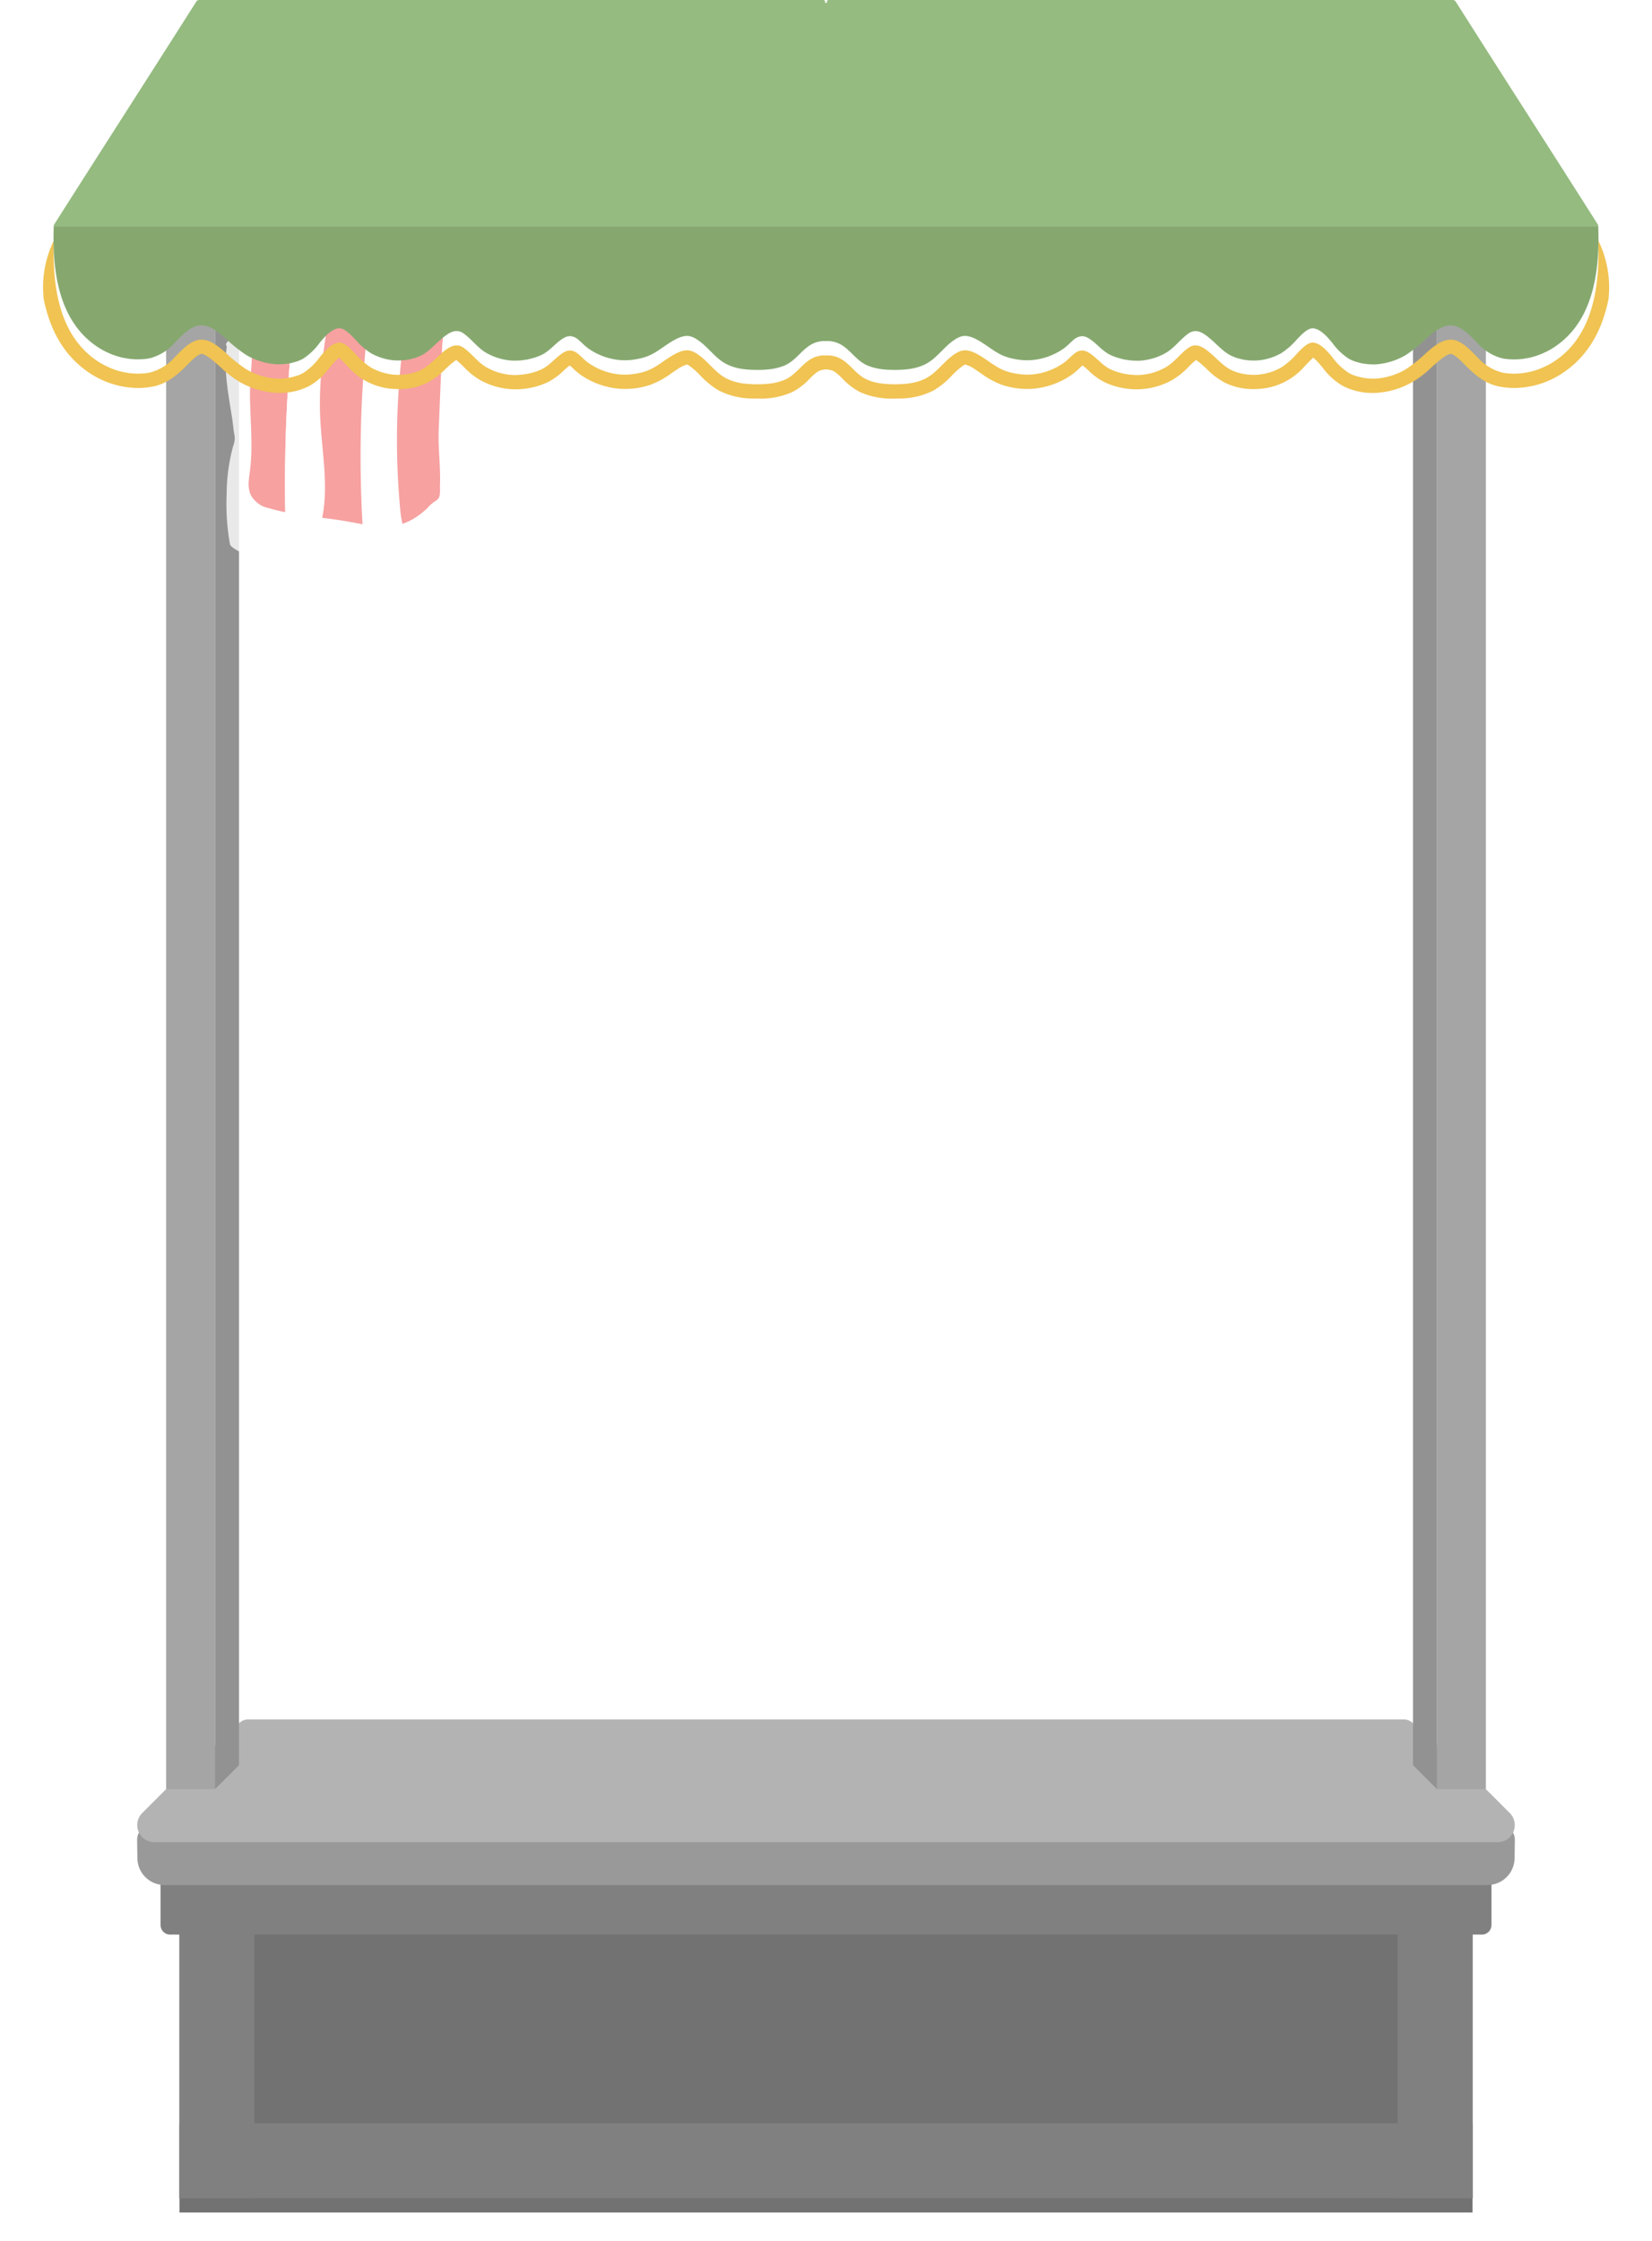 <svg xmlns="http://www.w3.org/2000/svg" xmlns:xlink="http://www.w3.org/1999/xlink" width="346.856" height="470.492" viewBox="0 0 346.856 470.492"><defs><style>.a{fill:#727272;}.b{fill:gray;}.c{fill:#999;}.d{fill:#b3b3b3;}.e{fill:#a5a5a5;}.f{fill:#939292;}.g{fill:#95bb80;}.h,.k{fill:#fff;}.h{opacity:0.8;}.i{opacity:0.75;}.j{fill:#f48282;}.l{fill:#f0c352;}.m{fill:#86a86f;}.n{filter:url(#w);}.o{filter:url(#u);}.p{filter:url(#s);}.q{filter:url(#q);}.r{filter:url(#o);}.s{filter:url(#m);}.t{filter:url(#k);}.u{filter:url(#i);}.v{filter:url(#g);}.w{filter:url(#e);}.x{filter:url(#c);}.y{filter:url(#a);}</style><filter id="a" x="28.679" y="391.148" width="33.729" height="79.343" filterUnits="userSpaceOnUse"><feOffset dy="-3" input="SourceAlpha"/><feGaussianBlur stdDeviation="3" result="b"/><feFlood flood-opacity="0.161"/><feComposite operator="in" in2="b"/><feComposite in="SourceGraphic"/></filter><filter id="c" x="24.717" y="384.115" width="297.423" height="31.033" filterUnits="userSpaceOnUse"><feOffset dy="3" input="SourceAlpha"/><feGaussianBlur stdDeviation="3" result="d"/><feFlood flood-opacity="0.161"/><feComposite operator="in" in2="d"/><feComposite in="SourceGraphic"/></filter><filter id="e" x="19.789" y="373.365" width="307.277" height="31.381" filterUnits="userSpaceOnUse"><feOffset dy="3" input="SourceAlpha"/><feGaussianBlur stdDeviation="3" result="f"/><feFlood flood-opacity="0.161"/><feComposite operator="in" in2="f"/><feComposite in="SourceGraphic"/></filter><filter id="g" x="284.448" y="391.148" width="33.729" height="79.343" filterUnits="userSpaceOnUse"><feOffset dy="-3" input="SourceAlpha"/><feGaussianBlur stdDeviation="3" result="h"/><feFlood flood-opacity="0.161"/><feComposite operator="in" in2="h"/><feComposite in="SourceGraphic"/></filter><filter id="i" x="28.679" y="436.763" width="289.499" height="33.729" filterUnits="userSpaceOnUse"><feOffset dy="-3" input="SourceAlpha"/><feGaussianBlur stdDeviation="3" result="j"/><feFlood flood-opacity="0.161"/><feComposite operator="in" in2="j"/><feComposite in="SourceGraphic"/></filter><filter id="k" x="38.394" y="50.313" width="72.715" height="77.941" filterUnits="userSpaceOnUse"><feOffset dy="3" input="SourceAlpha"/><feGaussianBlur stdDeviation="3" result="l"/><feFlood flood-opacity="0.161"/><feComposite operator="in" in2="l"/><feComposite in="SourceGraphic"/></filter><filter id="m" x="43.198" y="58.459" width="27.455" height="58.078" filterUnits="userSpaceOnUse"><feOffset dy="3" input="SourceAlpha"/><feGaussianBlur stdDeviation="3" result="n"/><feFlood flood-opacity="0.161"/><feComposite operator="in" in2="n"/><feComposite in="SourceGraphic"/></filter><filter id="o" x="50.836" y="53.577" width="27.911" height="64.134" filterUnits="userSpaceOnUse"><feOffset dy="3" input="SourceAlpha"/><feGaussianBlur stdDeviation="3" result="p"/><feFlood flood-opacity="0.161"/><feComposite operator="in" in2="p"/><feComposite in="SourceGraphic"/></filter><filter id="q" x="66.71" y="52.491" width="27.414" height="67.046" filterUnits="userSpaceOnUse"><feOffset dy="3" input="SourceAlpha"/><feGaussianBlur stdDeviation="3" result="r"/><feFlood flood-opacity="0.161"/><feComposite operator="in" in2="r"/><feComposite in="SourceGraphic"/></filter><filter id="s" x="74.346" y="58.465" width="27.617" height="60.508" filterUnits="userSpaceOnUse"><feOffset dy="3" input="SourceAlpha"/><feGaussianBlur stdDeviation="3" result="t"/><feFlood flood-opacity="0.161"/><feComposite operator="in" in2="t"/><feComposite in="SourceGraphic"/></filter><filter id="u" x="58.164" y="51.778" width="28.953" height="67.273" filterUnits="userSpaceOnUse"><feOffset dy="3" input="SourceAlpha"/><feGaussianBlur stdDeviation="3" result="v"/><feFlood flood-opacity="0.161"/><feComposite operator="in" in2="v"/><feComposite in="SourceGraphic"/></filter><filter id="w" x="0" y="41.481" width="346.856" height="51.198" filterUnits="userSpaceOnUse"><feOffset dy="3" input="SourceAlpha"/><feGaussianBlur stdDeviation="3" result="x"/><feFlood flood-opacity="0.161"/><feComposite operator="in" in2="x"/><feComposite in="SourceGraphic"/></filter></defs><g transform="translate(-41.899 -99.508)"><path class="a" d="M215.327,502.656H79.578V564h271.5V502.656Z"/><g class="y" transform="matrix(1, 0, 0, 1, 41.9, 99.51)"><rect class="b" width="15.729" height="61.343" transform="translate(37.68 403.15)"/></g><g class="x" transform="matrix(1, 0, 0, 1, 41.9, 99.51)"><path class="b" d="M353.04,489.623H77.615a2,2,0,0,0-2,2v9.034a2,2,0,0,0,2,2H353.04a2,2,0,0,0,2-2v-9.034A2,2,0,0,0,353.04,489.623Z" transform="translate(-41.9 -99.51)"/></g><g class="w" transform="matrix(1, 0, 0, 1, 41.9, 99.51)"><path class="c" d="M356.912,479.682l-141.585-.809-141.584.809a3.071,3.071,0,0,0-3.054,3.115l.056,3.834a5.7,5.7,0,0,0,5.7,5.623H354.2a5.706,5.706,0,0,0,5.705-5.623l.055-3.834A3.07,3.07,0,0,0,356.912,479.682Z" transform="translate(-41.9 -99.51)"/></g><path class="d" d="M358.885,480.128l-5.007-5.008-15.427-13.941a2.685,2.685,0,0,0-1.8-.692H94a2.685,2.685,0,0,0-1.8.692L76.777,475.12l-5.008,5.008a3.594,3.594,0,0,0,2.541,6.135H356.344A3.593,3.593,0,0,0,358.885,480.128Z"/><g class="v" transform="matrix(1, 0, 0, 1, 41.9, 99.51)"><rect class="b" width="15.729" height="61.343" transform="translate(309.18 464.49) rotate(-180)"/></g><g class="u" transform="matrix(1, 0, 0, 1, 41.9, 99.51)"><path class="b" d="M215.327,548.271H79.578V564h271.5V548.271Z" transform="translate(-41.9 -99.51)"/></g><rect class="e" width="10.27" height="313.032" transform="translate(343.608 162.088)"/><path class="f" d="M343.608,475.12l-5.035-5.035v-308h5.035Z"/><rect class="e" width="10.27" height="313.032" transform="translate(76.777 162.088)"/><path class="f" d="M87.047,475.12l5.035-5.035v-308H87.047Z"/><path class="g" d="M377.408,146.706a.632.632,0,0,0-.026-.067c-9.915-15.63-19.94-31.191-29.856-46.821a.5.5,0,0,0-.055-.057.505.505,0,0,0-.113-.118.308.308,0,0,0-.036-.027.562.562,0,0,0-.207-.082.578.578,0,0,0-.129-.026H215.952a.569.569,0,0,0-.4.156c-.013.01-.026.018-.039.029a.482.482,0,0,0-.032.043.228.228,0,1,1-.307,0,.35.35,0,0,0-.033-.043.4.4,0,0,0-.039-.029.566.566,0,0,0-.4-.156H83.668a.59.59,0,0,0-.129.026.569.569,0,0,0-.207.082c-.012.007-.023.018-.036.027a.55.55,0,0,0-.113.118c-.017.021-.039.032-.054.057-9.916,15.63-19.941,31.191-29.857,46.821-.01.016-.009.031-.025.067a.543.543,0,0,0-.061.283H377.469A.563.563,0,0,0,377.408,146.706Z"/><g class="t" transform="matrix(1, 0, 0, 1, 41.9, 99.51)"><path class="h" d="M146.949,168.609a.676.676,0,0,0-.364-.891c-2.7-3.777-8.011-3.266-11.937-5.256-4.6-2.329-8.7-6.388-14.129-6.632-6.024-.271-9.481,5.356-15.229,6.275-5.113.817-9.118,2.5-12.754,6.3a.6.6,0,0,0-.021.82c-.652,5.014.265,9.7,1.053,14.629.148.921.264,1.846.361,2.773.063.6.221,1.189.26,1.791a4.792,4.792,0,0,1-.354,1.8,38.929,38.929,0,0,0-1.349,10.015,47.709,47.709,0,0,0,.695,10.5.567.567,0,0,0,.122.265.6.6,0,0,0,.165.21c3.852,3.217,8.2,1.37,12.81,2.01,4.637.645,8.6,2.757,13.211,1.2a.625.625,0,0,0,.562.186c3.643-.6,6.741-.844,10.284.339,1.89.632,3.225,1.171,5.237.534,2.425-.768,5.4-2.331,4.83-5.3-.161-.847.293-1.31.519-2.076a15.537,15.537,0,0,0,.458-2.1,25.141,25.141,0,0,0,.217-4.319c-.068-2.846-.424-5.684-.339-8.534A65.577,65.577,0,0,1,146.949,168.609Z" transform="translate(-44.9 -99.51)"/></g><g class="i" transform="translate(-4)"><g class="s" transform="matrix(1, 0, 0, 1, 45.9, 99.51)"><path class="j" d="M107.552,163.967c-.92.123-1.849.181-2.775.218a30.764,30.764,0,0,1-4.013.1,1.4,1.4,0,0,0-.539.006c-.877.263-1.055,2.73-1.158,3.486-.192,1.408-.231,2.83-.3,4.248-.129,2.541-.4,5.03-.379,7.584.033,3.474.312,6.942.3,10.418a42.748,42.748,0,0,1-.3,5.268c-.3,2.339-.8,4.585,1.149,6.413a5.236,5.236,0,0,0,2.725,1.453c1.147.352,2.33.637,3.532.881A321.809,321.809,0,0,1,107.552,163.967Z" transform="translate(-45.9 -99.51)"/></g><g class="r" transform="matrix(1, 0, 0, 1, 45.9, 99.51)"><path class="k" d="M113.115,183.8c-.339-8.293,1.054-16.542,2.532-24.718-.145.111-.294.218-.431.337-2.1,1.832-3.371,3.662-6.374,4.325-.427.1-.857.162-1.29.22a321.809,321.809,0,0,0-1.762,40.078c2.54.518,5.168.846,7.752,1.174C114.955,198.289,113.408,190.957,113.115,183.8Z" transform="translate(-45.9 -99.51)"/></g><g class="q" transform="matrix(1, 0, 0, 1, 45.9, 99.51)"><path class="k" d="M129.505,179.929c.308-5.335.894-10.648,1.519-15.956a10.247,10.247,0,0,1-3.29-2.871,10.854,10.854,0,0,0-3.717-3.1,246.055,246.055,0,0,0-2,48.56,23.823,23.823,0,0,0,6.126.425,9.995,9.995,0,0,0,2.253-.5,22.478,22.478,0,0,1-.5-3.345A155.535,155.535,0,0,1,129.505,179.929Z" transform="translate(-45.9 -99.51)"/></g><g class="p" transform="matrix(1, 0, 0, 1, 45.9, 99.51)"><path class="j" d="M138.642,166.635c-.53-.732-1.716-.908-2.534-1.126-.971-.259-1.956-.462-2.927-.723a10.757,10.757,0,0,1-2.157-.813c-.625,5.308-1.211,10.621-1.519,15.956a155.535,155.535,0,0,0,.393,23.207,22.478,22.478,0,0,0,.5,3.345,12.211,12.211,0,0,0,2.835-1.385,20.4,20.4,0,0,0,2.248-1.758,8.879,8.879,0,0,1,1.877-1.674c1.214-.6.87-2.153.918-3.306.054-1.295.021-2.592-.034-3.886-.11-2.591-.338-5.184-.231-7.779q.209-5.068.42-10.136l.21-5.067q.053-1.268.106-2.534C138.775,168.3,139.049,167.2,138.642,166.635Z" transform="translate(-45.9 -99.51)"/></g><g class="o" transform="matrix(1, 0, 0, 1, 45.9, 99.51)"><path class="j" d="M124.017,158a7.47,7.47,0,0,0-2.19-.648,8.5,8.5,0,0,0-6.18,1.734c-1.478,8.176-2.871,16.425-2.532,24.718.293,7.154,1.84,14.486.427,21.416,1.326.168,2.641.338,3.924.535,1.467.225,3,.54,4.554.805A246.055,246.055,0,0,1,124.017,158Z" transform="translate(-45.9 -99.51)"/></g></g><g class="n" transform="matrix(1, 0, 0, 1, 41.9, 99.51)"><path class="l" d="M377.469,146.989c.342,9.3-.928,20.185-9.572,25.6a15.779,15.779,0,0,1-1.713.914c-.172.081-.343.163-.518.237h0a15.471,15.471,0,0,1-1.564.572h0q-.6.179-1.2.31h0c-.156.034-.314.055-.471.084-.255.047-.51.092-.766.125h0c-.137.018-.273.032-.409.046h0c-.3.03-.593.049-.891.061h0c-.125.005-.25.013-.375.014h0c-.056,0-.111.006-.167.006-.239,0-.478-.019-.717-.032-.146-.007-.291-.007-.437-.019h0c-.435-.037-.869-.091-1.3-.171a10.508,10.508,0,0,1-5.344-3.314c-1.379-1.362-3.065-3.293-5.1-3.587a3.306,3.306,0,0,0-.628-.02c-.1.005-.209.017-.313.031a3.888,3.888,0,0,0-.4.07c-.1.025-.205.052-.307.084-.132.041-.263.088-.392.14-.1.04-.2.08-.3.126-.129.061-.257.127-.384.2-.094.051-.188.1-.281.156-.128.077-.254.158-.379.241-.086.058-.173.113-.258.172-.025.017-.048.036-.072.053-.1.075-.207.15-.31.227-.075.057-.152.112-.226.17-.14.109-.275.219-.409.328-.055.045-.112.089-.165.134-.182.15-.358.3-.527.441a31,31,0,0,1-4.531,3.66,14.35,14.35,0,0,1-6.408,1.95c-.164.007-.329.01-.495.01s-.341-.02-.511-.027h0c-.189-.008-.377-.013-.566-.03h0c-.117-.011-.233-.032-.349-.048a10.954,10.954,0,0,1-1.705-.342c-.051-.015-.1-.026-.154-.041h0c-.145-.044-.294-.077-.437-.127h0a9.088,9.088,0,0,1-1.231-.532,12.774,12.774,0,0,1-3.54-3.363c-1-1.184-2.329-2.825-3.971-3.07a1.3,1.3,0,0,0-.34.011,1.693,1.693,0,0,0-.208.032,2.07,2.07,0,0,0-.259.086c-.07.027-.139.052-.21.087-.036.018-.073.041-.11.061s-.1.056-.154.087c-.068.041-.136.079-.2.125-.09.061-.177.128-.265.2-.065.05-.13.1-.194.149-.084.069-.164.14-.245.212l-.016.015c-.06.052-.119.1-.177.156-.076.071-.147.141-.218.211l-.044.042c-.048.047-.1.093-.143.139l-.012.012c-.1.1-.185.188-.271.277-.14.144-.271.28-.382.393a15.7,15.7,0,0,1-3.345,2.949,13,13,0,0,1-1.205.587,12.054,12.054,0,0,1-2.552.764,11.342,11.342,0,0,1-1.329.16q-.37.022-.741.023c-.113,0-.225-.014-.339-.017a10.673,10.673,0,0,1-4.146-.928c-1.705-.779-2.981-2.281-4.378-3.482-.106-.091-.214-.183-.323-.274l-.008-.007-.083-.068c-.1-.084-.2-.167-.305-.249l-.011-.009-.041-.032c-.116-.091-.233-.178-.351-.263l-.087-.061c-.1-.069-.2-.134-.3-.2-.028-.017-.055-.036-.082-.052q-.183-.111-.37-.2l-.078-.036c-.1-.049-.208-.092-.313-.131l-.1-.035a2.835,2.835,0,0,0-.387-.1c-.018,0-.036,0-.054-.008a2.473,2.473,0,0,0-.343-.032c-.04,0-.08,0-.121,0-.064,0-.129.007-.194.014l-.045.006c-.031,0-.062.007-.093.013-.067.012-.135.029-.2.048-.044.012-.088.022-.132.037-.074.025-.148.058-.223.091-.038.018-.077.031-.115.051a2.846,2.846,0,0,0-.34.2c-1.753,1.214-3.03,3.121-4.9,4.163a12.5,12.5,0,0,1-5.387,1.585q-.339.018-.678.018c-.171,0-.341-.021-.513-.028h0c-.337-.014-.672-.045-1.006-.085-.17-.022-.34-.04-.51-.067h0c-.191-.031-.382-.055-.571-.094h0c-.327-.068-.648-.156-.969-.248h0c-.157-.046-.316-.08-.472-.131h0a13.518,13.518,0,0,1-1.392-.539h0a5.991,5.991,0,0,1-.739-.411c-.084-.054-.164-.116-.246-.173-.153-.108-.305-.215-.453-.332-.02-.016-.042-.029-.062-.046q-.234-.189-.462-.389c-.278-.242-.55-.491-.822-.738-.17-.155-.34-.3-.511-.454-.084-.073-.17-.144-.255-.215-.16-.133-.323-.257-.487-.377-.077-.057-.154-.116-.233-.17a5.382,5.382,0,0,0-.738-.427,2.76,2.76,0,0,0-.463-.162l-.1-.021-.027-.006a2.221,2.221,0,0,0-.336-.039c-.032,0-.065-.005-.1-.005a2.037,2.037,0,0,0-.465.064c-.032.007-.063.017-.093.026a2.534,2.534,0,0,0-.44.175c-.012.006-.024.014-.036.021a4,4,0,0,0-.4.254l-.073.052q-.2.15-.4.323l-.061.054-.031.027c-.131.115-.262.235-.393.358l0,0-.359.338-.128.119h0c-.138.128-.277.253-.42.375h0l-.006,0c-.175.15-.355.3-.542.427a13.629,13.629,0,0,1-5.936,2.341,12.6,12.6,0,0,1-1.626.116c-.041,0-.082,0-.124,0-.427,0-.855-.027-1.281-.068-.112-.011-.223-.029-.336-.042h0q-.549-.067-1.091-.178h0c-.129-.027-.257-.052-.386-.082h0a13.376,13.376,0,0,1-1.347-.382,8.576,8.576,0,0,1-.888-.373c-.071-.035-.143-.069-.214-.1-.277-.141-.551-.289-.819-.45-.406-.245-.8-.508-1.2-.777-.59-.4-1.173-.817-1.772-1.2a15.673,15.673,0,0,0-1.462-.841,6.454,6.454,0,0,0-1.585-.561,3.053,3.053,0,0,0-.543-.056h-.134a2.929,2.929,0,0,0-.589.069c-.01,0-.02.006-.03.009a3.405,3.405,0,0,0-.543.184c-.033.014-.067.027-.1.042a5.238,5.238,0,0,0-.522.276c-.033.019-.066.041-.1.061l-.012.007c-.172.108-.345.221-.518.344h0a13.34,13.34,0,0,0-1.422,1.186c-.225.212-.446.429-.665.647-.264.263-.528.527-.793.789-.09.089-.181.177-.272.265-.307.3-.619.59-.945.865a9.5,9.5,0,0,1-1.521,1.061,8.605,8.605,0,0,1-.8.388c-.086.036-.173.068-.26.1-.19.075-.382.145-.576.207-.1.031-.2.061-.294.089-.2.056-.395.106-.594.152-.087.02-.174.042-.262.06-.284.058-.569.109-.857.148-.507.07-1.02.115-1.535.142-.258.014-.516.023-.775.03-.275.006-.554.011-.836.011h0c-.208,0-.418,0-.628-.01l-.422-.014h0c-.149-.007-.3-.015-.446-.024q-.717-.045-1.427-.152c-.1-.016-.208-.03-.311-.048h0c-.108-.019-.216-.039-.324-.061h0c-.164-.032-.326-.07-.487-.11h0c-.1-.025-.2-.049-.3-.076h0c-.049-.014-.1-.031-.143-.045a8.863,8.863,0,0,1-1.36-.506c-2.944-1.409-4.024-4.755-7.828-5.014H214.7c-3.8.259-4.883,3.6-7.827,5.014a8.9,8.9,0,0,1-1.36.506c-.048.014-.1.031-.143.045h0c-.1.027-.2.051-.3.076h0c-.162.04-.324.078-.487.11h0c-.108.022-.216.042-.325.061h0c-.1.018-.207.032-.311.048-.473.071-.95.122-1.427.152l-.446.024h0l-.421.014c-.211.005-.421.01-.628.01h0c-.282,0-.561,0-.836-.011-.259-.007-.517-.016-.775-.03-.516-.027-1.028-.072-1.535-.142-.288-.039-.573-.09-.857-.148-.088-.018-.175-.04-.263-.06-.2-.046-.4-.1-.593-.152-.1-.028-.2-.058-.294-.089-.194-.062-.386-.132-.577-.207-.086-.033-.174-.065-.26-.1a8.731,8.731,0,0,1-.805-.388,9.541,9.541,0,0,1-1.52-1.061c-.327-.275-.638-.568-.945-.865-.091-.088-.183-.176-.273-.265-.265-.262-.528-.526-.792-.789-.219-.218-.44-.435-.665-.647a13.441,13.441,0,0,0-1.422-1.186h0c-.173-.123-.345-.236-.518-.344l-.011-.007c-.033-.02-.066-.042-.1-.061a5.238,5.238,0,0,0-.522-.276c-.033-.015-.067-.028-.1-.042a3.474,3.474,0,0,0-.543-.184.283.283,0,0,0-.031-.009,2.911,2.911,0,0,0-.588-.069h-.134a3.073,3.073,0,0,0-.544.056,6.461,6.461,0,0,0-1.584.561,15.546,15.546,0,0,0-1.462.841c-.6.379-1.183.793-1.773,1.2-.393.269-.789.532-1.2.777-.267.161-.541.309-.819.45-.071.036-.142.07-.214.1a8.56,8.56,0,0,1-.887.373,13.526,13.526,0,0,1-1.347.382h0c-.128.03-.256.055-.385.082h0c-.276.056-.555.1-.835.136-.2.028-.394.065-.593.084-.426.042-.853.068-1.281.068-.041,0-.082,0-.124,0a12.58,12.58,0,0,1-1.625-.116,13.628,13.628,0,0,1-5.937-2.341c-.187-.132-.366-.277-.541-.427l-.006,0h0q-.215-.183-.42-.375h0l-.128-.119-.359-.338,0,0c-.132-.123-.262-.243-.393-.358l-.031-.027-.061-.054q-.2-.172-.4-.323l-.073-.052a4,4,0,0,0-.4-.254c-.013-.007-.024-.015-.037-.021a2.5,2.5,0,0,0-.439-.175c-.031-.009-.062-.019-.093-.026a2.045,2.045,0,0,0-.465-.064c-.032,0-.065,0-.1.005a2.194,2.194,0,0,0-.335.039l-.027.006-.1.021a2.7,2.7,0,0,0-.463.162,5.264,5.264,0,0,0-.738.427c-.079.054-.156.113-.234.17-.163.12-.326.244-.486.377-.086.071-.171.142-.256.215-.17.149-.341.3-.511.454-.271.247-.543.5-.821.738q-.228.2-.463.389c-.02.017-.041.03-.062.046-.147.117-.3.224-.453.332-.082.057-.161.119-.245.173a6.067,6.067,0,0,1-.739.411h0a13.445,13.445,0,0,1-1.393.539h0c-.155.051-.314.085-.471.131h0c-.32.092-.642.18-.968.248h0c-.189.039-.38.063-.571.094h0c-.169.027-.339.045-.509.067-.335.04-.669.071-1.006.085h0c-.171.007-.341.028-.513.028q-.339,0-.678-.018a12.5,12.5,0,0,1-5.387-1.585c-1.867-1.042-3.144-2.949-4.9-4.163a2.848,2.848,0,0,0-.34-.2c-.039-.02-.077-.033-.115-.051-.075-.033-.149-.066-.223-.091-.045-.015-.089-.025-.133-.037-.067-.019-.135-.036-.2-.048-.031-.006-.062-.009-.093-.013l-.046-.006c-.064-.007-.129-.013-.194-.014q-.06,0-.12,0a2.473,2.473,0,0,0-.343.032c-.018,0-.036,0-.055.008a2.821,2.821,0,0,0-.386.1l-.1.035c-.1.039-.209.082-.313.131l-.078.036q-.186.093-.369.2c-.028.016-.055.035-.082.052-.1.063-.2.128-.3.2l-.087.061c-.119.085-.236.172-.351.263l-.041.032-.011.009q-.154.123-.306.249l-.082.068-.008.007c-.109.091-.217.183-.323.274-1.4,1.2-2.673,2.7-4.378,3.482a10.682,10.682,0,0,1-4.147.928c-.113,0-.225.017-.338.017q-.371,0-.741-.023a11.317,11.317,0,0,1-1.329-.16,12.037,12.037,0,0,1-2.552-.764,12.753,12.753,0,0,1-1.205-.587,15.727,15.727,0,0,1-3.346-2.949c-.111-.113-.242-.249-.381-.393-.087-.089-.176-.181-.272-.277l-.011-.012c-.046-.046-.1-.092-.143-.139l-.044-.042c-.072-.07-.143-.14-.218-.211-.058-.053-.118-.1-.177-.156l-.017-.015c-.08-.072-.16-.143-.244-.212-.064-.053-.129-.1-.194-.149-.088-.067-.176-.134-.265-.2-.068-.046-.136-.084-.205-.125-.051-.031-.1-.059-.154-.087-.036-.02-.073-.043-.11-.061a2.218,2.218,0,0,0-.21-.087,2,2,0,0,0-.258-.086,1.679,1.679,0,0,0-.209-.032,1.3,1.3,0,0,0-.34-.011c-1.641.245-2.975,1.886-3.97,3.07a12.788,12.788,0,0,1-3.54,3.363,9.086,9.086,0,0,1-1.231.532h0c-.142.05-.291.083-.436.127h0c-.051.015-.1.026-.153.041a10.953,10.953,0,0,1-1.705.342c-.116.016-.232.037-.349.048h0c-.19.017-.377.022-.566.03h0c-.171.007-.342.027-.512.027s-.33,0-.494-.01a14.35,14.35,0,0,1-6.408-1.95,31.005,31.005,0,0,1-4.531-3.66c-.169-.142-.346-.291-.527-.441-.054-.045-.11-.089-.165-.134-.134-.109-.269-.219-.409-.328-.074-.058-.151-.113-.227-.17-.1-.077-.2-.152-.31-.227l-.071-.053c-.085-.059-.172-.115-.259-.172l-.1-.065c-.092-.06-.183-.12-.276-.176s-.187-.1-.282-.156c-.127-.069-.254-.135-.384-.2-.1-.046-.2-.086-.295-.126-.13-.052-.261-.1-.393-.14-.1-.032-.2-.059-.306-.084a3.938,3.938,0,0,0-.4-.07c-.105-.014-.209-.026-.314-.031a3.3,3.3,0,0,0-.627.02c-2.035.294-3.721,2.225-5.1,3.587a10.512,10.512,0,0,1-5.344,3.314c-.431.08-.865.134-1.3.171h0c-.145.012-.29.012-.436.019-.239.013-.478.032-.717.032-.056,0-.112-.005-.167-.006h0c-.125,0-.249-.009-.374-.014h0c-.3-.012-.595-.031-.892-.061h0c-.137-.014-.273-.028-.409-.046h0c-.257-.033-.512-.078-.766-.125-.157-.029-.316-.05-.472-.084h0q-.608-.13-1.2-.31h0a15.575,15.575,0,0,1-1.565-.572h0c-.175-.074-.346-.156-.518-.237a15.6,15.6,0,0,1-1.713-.914c-8.645-5.417-9.914-16.306-9.572-25.6a22.373,22.373,0,0,0-2.116,12.4c1.5,7.245,4.838,12.449,10.1,15.743a18.48,18.48,0,0,0,9.675,2.827,16.583,16.583,0,0,0,3-.271c2.949-.545,5.063-2.308,6.908-4.131.165-.163.335-.335.509-.511.888-.9,2.1-2.124,2.911-2.241h0c.754,0,2.157,1.18,2.91,1.815l.072.06c.394.332.78.682,1.168,1.034a21.15,21.15,0,0,0,3.832,2.95,17.327,17.327,0,0,0,7.749,2.328c.2.009.41.013.616.013a13.631,13.631,0,0,0,6.357-1.495,13.911,13.911,0,0,0,4.134-3.727l.3-.358.092-.109a12.771,12.771,0,0,1,1.65-1.723c.342.291.758.722.971.943l.28.288q.262.266.523.539a13.807,13.807,0,0,0,9.86,4.806c.308.019.615.029.923.029a13.692,13.692,0,0,0,5.731-1.216,15.234,15.234,0,0,0,4.072-3.008c.354-.333.689-.647,1.015-.927a10.668,10.668,0,0,1,1.241-.958,16.994,16.994,0,0,1,1.547,1.415,15.811,15.811,0,0,0,3.39,2.752,15.528,15.528,0,0,0,6.689,1.961q.42.022.838.022a16,16,0,0,0,6.679-1.462,13.153,13.153,0,0,0,3.4-2.456,13.086,13.086,0,0,1,1.3-1.093c.193.165.426.385.6.552a14.358,14.358,0,0,0,1.614,1.373,16.613,16.613,0,0,0,7.252,2.861,15.818,15.818,0,0,0,2.162.148,16.486,16.486,0,0,0,5.428-.919,17.9,17.9,0,0,0,4.291-2.383c.4-.278.805-.557,1.216-.817a7.01,7.01,0,0,1,2.031-1,2.414,2.414,0,0,1,.77.446,16.633,16.633,0,0,1,2.021,1.828,17.392,17.392,0,0,0,3.882,3.164,15.735,15.735,0,0,0,7.334,1.689c.3.007.605.012.913.012a16.206,16.206,0,0,0,7.148-1.34,13.552,13.552,0,0,0,3.712-2.838c1.239-1.221,1.885-1.811,3.024-1.889a1.442,1.442,0,0,1,.843,0c1.139.078,1.785.668,3.024,1.889a13.552,13.552,0,0,0,3.712,2.838,16.2,16.2,0,0,0,7.148,1.34c.308,0,.613,0,.913-.012a15.731,15.731,0,0,0,7.333-1.689,17.347,17.347,0,0,0,3.882-3.164,16.783,16.783,0,0,1,2.021-1.828,2.426,2.426,0,0,1,.77-.446,6.985,6.985,0,0,1,2.031,1c.411.26.814.539,1.217.817a17.913,17.913,0,0,0,4.29,2.383,16.5,16.5,0,0,0,5.428.919,15.833,15.833,0,0,0,2.163-.148,16.613,16.613,0,0,0,7.252-2.861,14.448,14.448,0,0,0,1.614-1.373c.177-.167.41-.387.6-.552a13.2,13.2,0,0,1,1.3,1.093,13.153,13.153,0,0,0,3.4,2.456,16,16,0,0,0,6.679,1.462q.418,0,.837-.022a15.524,15.524,0,0,0,6.689-1.961,15.843,15.843,0,0,0,3.391-2.752,17,17,0,0,1,1.547-1.415,10.565,10.565,0,0,1,1.24.958c.327.28.661.594,1.016.927a15.217,15.217,0,0,0,4.072,3.008,13.689,13.689,0,0,0,5.731,1.216q.461,0,.923-.029a13.813,13.813,0,0,0,9.86-4.806q.261-.273.523-.539l.279-.288c.214-.221.63-.652.972-.943a12.771,12.771,0,0,1,1.65,1.723l.092.109.3.358a13.927,13.927,0,0,0,4.135,3.727,13.63,13.63,0,0,0,6.356,1.495c.207,0,.412,0,.617-.013a17.327,17.327,0,0,0,7.749-2.328,21.105,21.105,0,0,0,3.831-2.95c.389-.352.775-.7,1.168-1.034l.072-.06c.754-.635,2.156-1.815,2.911-1.815h0c.806.117,2.022,1.345,2.91,2.241.174.176.344.348.51.511,1.845,1.823,3.958,3.586,6.908,4.131a16.575,16.575,0,0,0,3,.271,18.48,18.48,0,0,0,9.675-2.827c5.257-3.294,8.594-8.5,10.094-15.743A22.368,22.368,0,0,0,377.469,146.989Z" transform="translate(-41.9 -99.51)"/></g><path class="m" d="M377.469,146.989H53.186c-.342,9.3.927,20.185,9.572,25.6.35.22.712.421,1.08.613.112.059.227.112.342.168.1.047.194.088.291.133.172.081.343.163.518.237.126.054.253.107.38.156q.451.177.914.325c.09.029.18.063.271.091q.6.179,1.2.31c.1.022.2.036.3.055.058.012.117.018.175.029.255.046.51.092.766.125.136.018.273.032.409.046q.446.045.893.061c.124.005.249.013.374.014s.272-.009.408-.012c.159-.005.319-.005.479-.014.144-.007.29-.007.434-.019.435-.037.869-.091,1.3-.171a10.512,10.512,0,0,0,5.344-3.314c1.378-1.362,3.064-3.293,5.1-3.587a3.322,3.322,0,0,1,.476-.034c.051,0,.1.012.151.014a4.053,4.053,0,0,1,1.02.185c.132.041.263.087.393.14h0c.1.04.2.08.295.126h0c.129.061.256.126.383.195h0c.19.1.375.214.558.332l.1.065h0c.087.057.174.113.259.172h0l.071.052c.183.13.363.261.537.4h0c.139.109.272.217.406.326l0,0c.055.045.111.089.165.134h0c.182.15.358.3.527.441a31.005,31.005,0,0,0,4.531,3.66,14.35,14.35,0,0,0,6.408,1.95c.332.013.669,0,1.006-.017.188-.008.377-.013.566-.03.117-.011.232-.034.349-.048.153-.021.307-.038.46-.062.178-.029.356-.051.532-.088.242-.051.477-.122.713-.192.051-.014.1-.026.154-.041.145-.044.294-.077.436-.127a9.1,9.1,0,0,0,1.232-.532,12.788,12.788,0,0,0,3.54-3.363c.995-1.184,2.329-2.825,3.97-3.07a1.23,1.23,0,0,1,.182-.013,1.437,1.437,0,0,1,.158.024,1.679,1.679,0,0,1,.209.032h0a2,2,0,0,1,.258.086h0a3.046,3.046,0,0,1,.32.148c.051.029.1.055.154.086h0c.069.041.137.079.205.125h0c.089.061.176.127.264.194h0q.225.173.438.361l.017.015h0c.137.122.268.243.4.367l.044.042h0c.052.051.105.1.154.151.094.094.181.184.266.272l.006.005c.139.144.27.28.381.393a15.727,15.727,0,0,0,3.346,2.949,12.753,12.753,0,0,0,1.205.587,12.037,12.037,0,0,0,2.552.764,11.317,11.317,0,0,0,1.329.16c.36.022.72.016,1.079.006.166-.005.332-.013.5-.024.26-.019.519-.049.777-.086.158-.023.316-.043.473-.072.277-.052.551-.121.824-.2.132-.036.265-.064.395-.1a10.289,10.289,0,0,0,1.181-.447c1.705-.779,2.98-2.281,4.378-3.482.106-.091.214-.183.323-.274h0l.008-.007q.2-.165.4-.326l.04-.032h0a8.282,8.282,0,0,1,.737-.521h0c.027-.017.053-.035.081-.051h0a4.44,4.44,0,0,1,.76-.371h0l.1-.035h0a2.689,2.689,0,0,1,.784-.143h0c.02,0,.039-.005.059-.005s.041,0,.061.005h0c.065,0,.13.007.194.014h0l.045.006a2.361,2.361,0,0,1,.651.189h0c.038.017.076.03.115.05h0a2.848,2.848,0,0,1,.34.2c1.753,1.214,3.03,3.121,4.9,4.163a12.5,12.5,0,0,0,5.387,1.585c.4.021.795.006,1.192-.01.2-.008.409-.016.612-.034.132-.011.263-.034.394-.051.17-.021.341-.04.51-.067.191-.031.382-.055.571-.094.326-.068.648-.157.969-.248.157-.045.316-.08.471-.131a13.445,13.445,0,0,0,1.393-.539,5.853,5.853,0,0,0,.742-.412c.083-.054.162-.115.244-.172.153-.108.307-.216.454-.333.178-.141.353-.285.525-.435.278-.242.55-.492.821-.738.17-.155.341-.306.511-.454.085-.073.171-.144.256-.215.16-.133.323-.257.486-.377.078-.057.155-.116.234-.17a5.264,5.264,0,0,1,.738-.427,2.621,2.621,0,0,1,.562-.183l.027-.006h0a2.194,2.194,0,0,1,.335-.039h0c.022,0,.047-.008.069-.008s.018,0,.028,0h0a3.066,3.066,0,0,1,1.914.915h0l.06.053q.213.186.426.387c.119.111.239.225.359.338l.128.119q.205.192.42.375l.006,0,.077.065c.151.126.305.249.464.362a13.628,13.628,0,0,0,5.937,2.341,12.616,12.616,0,0,0,1.443.11c.061,0,.121.005.182.006a13.507,13.507,0,0,0,1.407-.064c.112-.011.223-.029.334-.042.087-.011.171-.03.257-.042.28-.04.559-.08.836-.136.128-.027.257-.052.385-.082a13.744,13.744,0,0,0,1.348-.383,8.56,8.56,0,0,0,.887-.373c.072-.035.143-.069.214-.1.278-.141.552-.289.819-.45.407-.245.8-.508,1.2-.777.59-.4,1.173-.817,1.773-1.2a15.546,15.546,0,0,1,1.462-.841,6.461,6.461,0,0,1,1.584-.561,3.073,3.073,0,0,1,.544-.056h0c.02,0,.042-.006.062-.006s.047.008.071.008a2.921,2.921,0,0,1,.589.069c.011,0,.02.006.031.009h0a3.474,3.474,0,0,1,.543.184h0c.033.014.067.027.1.042h0a5.238,5.238,0,0,1,.522.276h0c.033.019.066.04.1.061.177.11.353.225.529.351h0a13.34,13.34,0,0,1,1.422,1.186c.225.212.446.429.665.647.264.263.527.527.792.789.09.089.182.177.273.265.307.3.618.59.945.865a9.541,9.541,0,0,0,1.52,1.061,8.731,8.731,0,0,0,.805.388c.086.036.174.068.26.1.191.075.383.145.577.207.1.031.2.061.294.089.2.056.394.106.593.152.088.02.175.042.263.06.283.058.569.109.857.148.507.07,1.019.115,1.535.142.258.014.516.023.775.03.275.006.554.011.836.011.165,0,.332,0,.5-.008.1,0,.2,0,.3-.005l.252-.011q.224-.01.447-.024c.037,0,.074,0,.111-.006.1-.007.205-.017.307-.026.169-.014.338-.03.507-.05.109-.013.217-.027.326-.042.059-.008.117-.019.176-.028.1-.015.208-.031.311-.048s.217-.039.325-.061c.164-.032.326-.071.488-.11.1-.025.2-.049.3-.076.048-.014.1-.031.143-.045.124-.037.249-.075.372-.116.084-.028.169-.053.252-.083.25-.092.5-.192.736-.307,2.944-1.409,4.024-4.755,7.827-5.014h1.25c3.8.259,4.884,3.6,7.828,5.014.239.115.485.215.736.307.083.03.168.055.252.083.123.041.247.079.372.116.048.014.094.031.143.045.1.027.2.051.3.076.161.039.324.078.488.11.108.022.216.042.324.061s.208.033.312.048c.058.009.117.02.176.028.108.015.217.029.325.042.169.02.338.036.508.05.1.009.2.019.307.026.037,0,.074,0,.111.006l.446.024.253.011c.1,0,.2,0,.3.005.166,0,.334.008.5.008.282,0,.561,0,.836-.011.259-.007.517-.016.775-.03.515-.027,1.028-.072,1.535-.142.288-.039.573-.09.857-.148.088-.018.175-.04.262-.06.2-.046.4-.1.594-.152.1-.028.2-.058.294-.089.194-.062.386-.132.576-.207.087-.033.174-.065.26-.1a8.605,8.605,0,0,0,.8-.388,9.5,9.5,0,0,0,1.521-1.061c.326-.275.638-.568.945-.865.091-.088.182-.176.272-.265.265-.262.529-.526.793-.789.219-.218.44-.435.665-.647a13.34,13.34,0,0,1,1.422-1.186h0c.177-.126.353-.241.53-.351.032-.021.066-.042.1-.061h0a5.238,5.238,0,0,1,.522-.276h0c.033-.015.067-.028.1-.042h0a3.405,3.405,0,0,1,.543-.184h0c.01,0,.02-.007.03-.009a2.929,2.929,0,0,1,.589-.069c.025,0,.047-.008.071-.008s.042.006.062.006h0a3.053,3.053,0,0,1,.543.056,6.468,6.468,0,0,1,1.585.561,15.673,15.673,0,0,1,1.462.841c.6.379,1.182.793,1.772,1.2.393.269.79.532,1.2.777.268.161.542.309.819.45.071.036.143.07.214.1a8.576,8.576,0,0,0,.888.373,13.646,13.646,0,0,0,1.347.383c.128.03.257.055.386.082.361.074.726.133,1.092.178.112.013.223.031.334.042a13.507,13.507,0,0,0,1.407.064c.061,0,.122,0,.183-.006a12.634,12.634,0,0,0,1.443-.11A13.629,13.629,0,0,0,265.2,172.7c.16-.113.313-.236.464-.362l.078-.065.006,0q.214-.183.42-.375l.128-.119c.12-.113.24-.227.359-.338q.213-.2.426-.387l.06-.053h0a3.063,3.063,0,0,1,1.914-.915h0c.009,0,.018,0,.027,0s.047.007.07.008h0a2.221,2.221,0,0,1,.336.039h0l.027.006a2.639,2.639,0,0,1,.562.183,5.382,5.382,0,0,1,.738.427c.079.054.156.113.233.17.164.12.327.244.487.377.085.071.171.142.255.215q.256.222.511.454c.272.246.544.5.822.738.171.15.347.294.524.435.148.117.3.225.455.333.081.057.16.118.244.172a5.784,5.784,0,0,0,.742.412,13.518,13.518,0,0,0,1.392.539c.156.051.315.086.472.131.321.091.642.18.969.248.189.039.38.063.571.094.169.027.339.046.51.067.131.017.261.04.394.051.2.018.408.026.612.034.4.016.793.031,1.191.01a12.5,12.5,0,0,0,5.387-1.585c1.868-1.042,3.145-2.949,4.9-4.163a2.846,2.846,0,0,1,.34-.2h0c.038-.02.076-.033.115-.05h0a2.361,2.361,0,0,1,.651-.189l.045-.006h0c.065-.007.13-.013.194-.014h0c.021,0,.041-.005.062-.005s.039.005.058.005h0a2.689,2.689,0,0,1,.784.143h0l.1.035h0a4.485,4.485,0,0,1,.761.371h0l.081.051h0a8.581,8.581,0,0,1,.737.521h0l.041.032q.2.161.4.326l.007.007h0c.109.091.217.183.323.274,1.4,1.2,2.673,2.7,4.378,3.482a10.205,10.205,0,0,0,1.18.447c.131.04.264.068.4.1.272.074.546.143.824.2.157.029.315.049.473.072.258.037.517.067.777.086.165.011.33.019.5.024.359.01.719.016,1.08-.006a11.342,11.342,0,0,0,1.329-.16,12.054,12.054,0,0,0,2.552-.764,13,13,0,0,0,1.205-.587,15.7,15.7,0,0,0,3.345-2.949c.111-.113.242-.249.382-.393l.005-.005c.086-.088.173-.178.266-.272.05-.05.1-.1.155-.151h0l.044-.042c.127-.124.258-.245.395-.367h0l.016-.015q.215-.189.439-.361h0c.088-.067.175-.133.265-.194h0c.068-.046.136-.084.2-.125h0c.051-.031.1-.057.153-.086a3.046,3.046,0,0,1,.32-.148h0a2.112,2.112,0,0,1,.258-.086h0a1.693,1.693,0,0,1,.208-.032,1.491,1.491,0,0,1,.159-.024,1.217,1.217,0,0,1,.181.013c1.642.245,2.975,1.886,3.971,3.07a12.774,12.774,0,0,0,3.54,3.363,9.088,9.088,0,0,0,1.231.532c.143.05.292.083.437.127.051.015.1.027.154.041.236.07.471.141.713.192.176.037.354.059.532.088.153.024.306.041.46.062.116.014.232.037.349.048.189.017.377.022.566.03.336.014.674.03,1.006.017a14.35,14.35,0,0,0,6.408-1.95,31,31,0,0,0,4.531-3.66c.169-.142.345-.291.527-.441h0c.053-.045.11-.089.165-.134l0,0c.133-.109.267-.217.406-.326h0c.174-.136.354-.267.536-.4.024-.017.047-.035.072-.052h0c.085-.059.172-.114.258-.172h0c.125-.083.25-.164.378-.241h0c.093-.055.187-.1.281-.156h0c.127-.069.254-.134.383-.195h0c.1-.046.2-.086.3-.126h0c.13-.053.26-.1.392-.14a4.069,4.069,0,0,1,1.02-.185c.051,0,.1-.014.151-.014a3.346,3.346,0,0,1,.477.034c2.034.294,3.72,2.225,5.1,3.587a10.508,10.508,0,0,0,5.344,3.314c.43.08.864.134,1.3.171.145.012.29.012.435.019s.319.009.479.014c.136,0,.271.014.407.012s.25-.009.375-.014q.447-.017.893-.061c.136-.014.272-.028.409-.046.256-.033.511-.079.766-.125.058-.011.116-.017.174-.029.1-.019.2-.033.3-.055q.609-.13,1.205-.31c.091-.028.18-.062.271-.091q.462-.149.914-.325c.127-.049.253-.1.379-.156.176-.074.347-.156.519-.237.1-.045.2-.086.291-.133.114-.056.229-.109.342-.168.368-.192.73-.393,1.08-.613C376.541,167.174,377.811,156.285,377.469,146.989Z"/></g></svg>